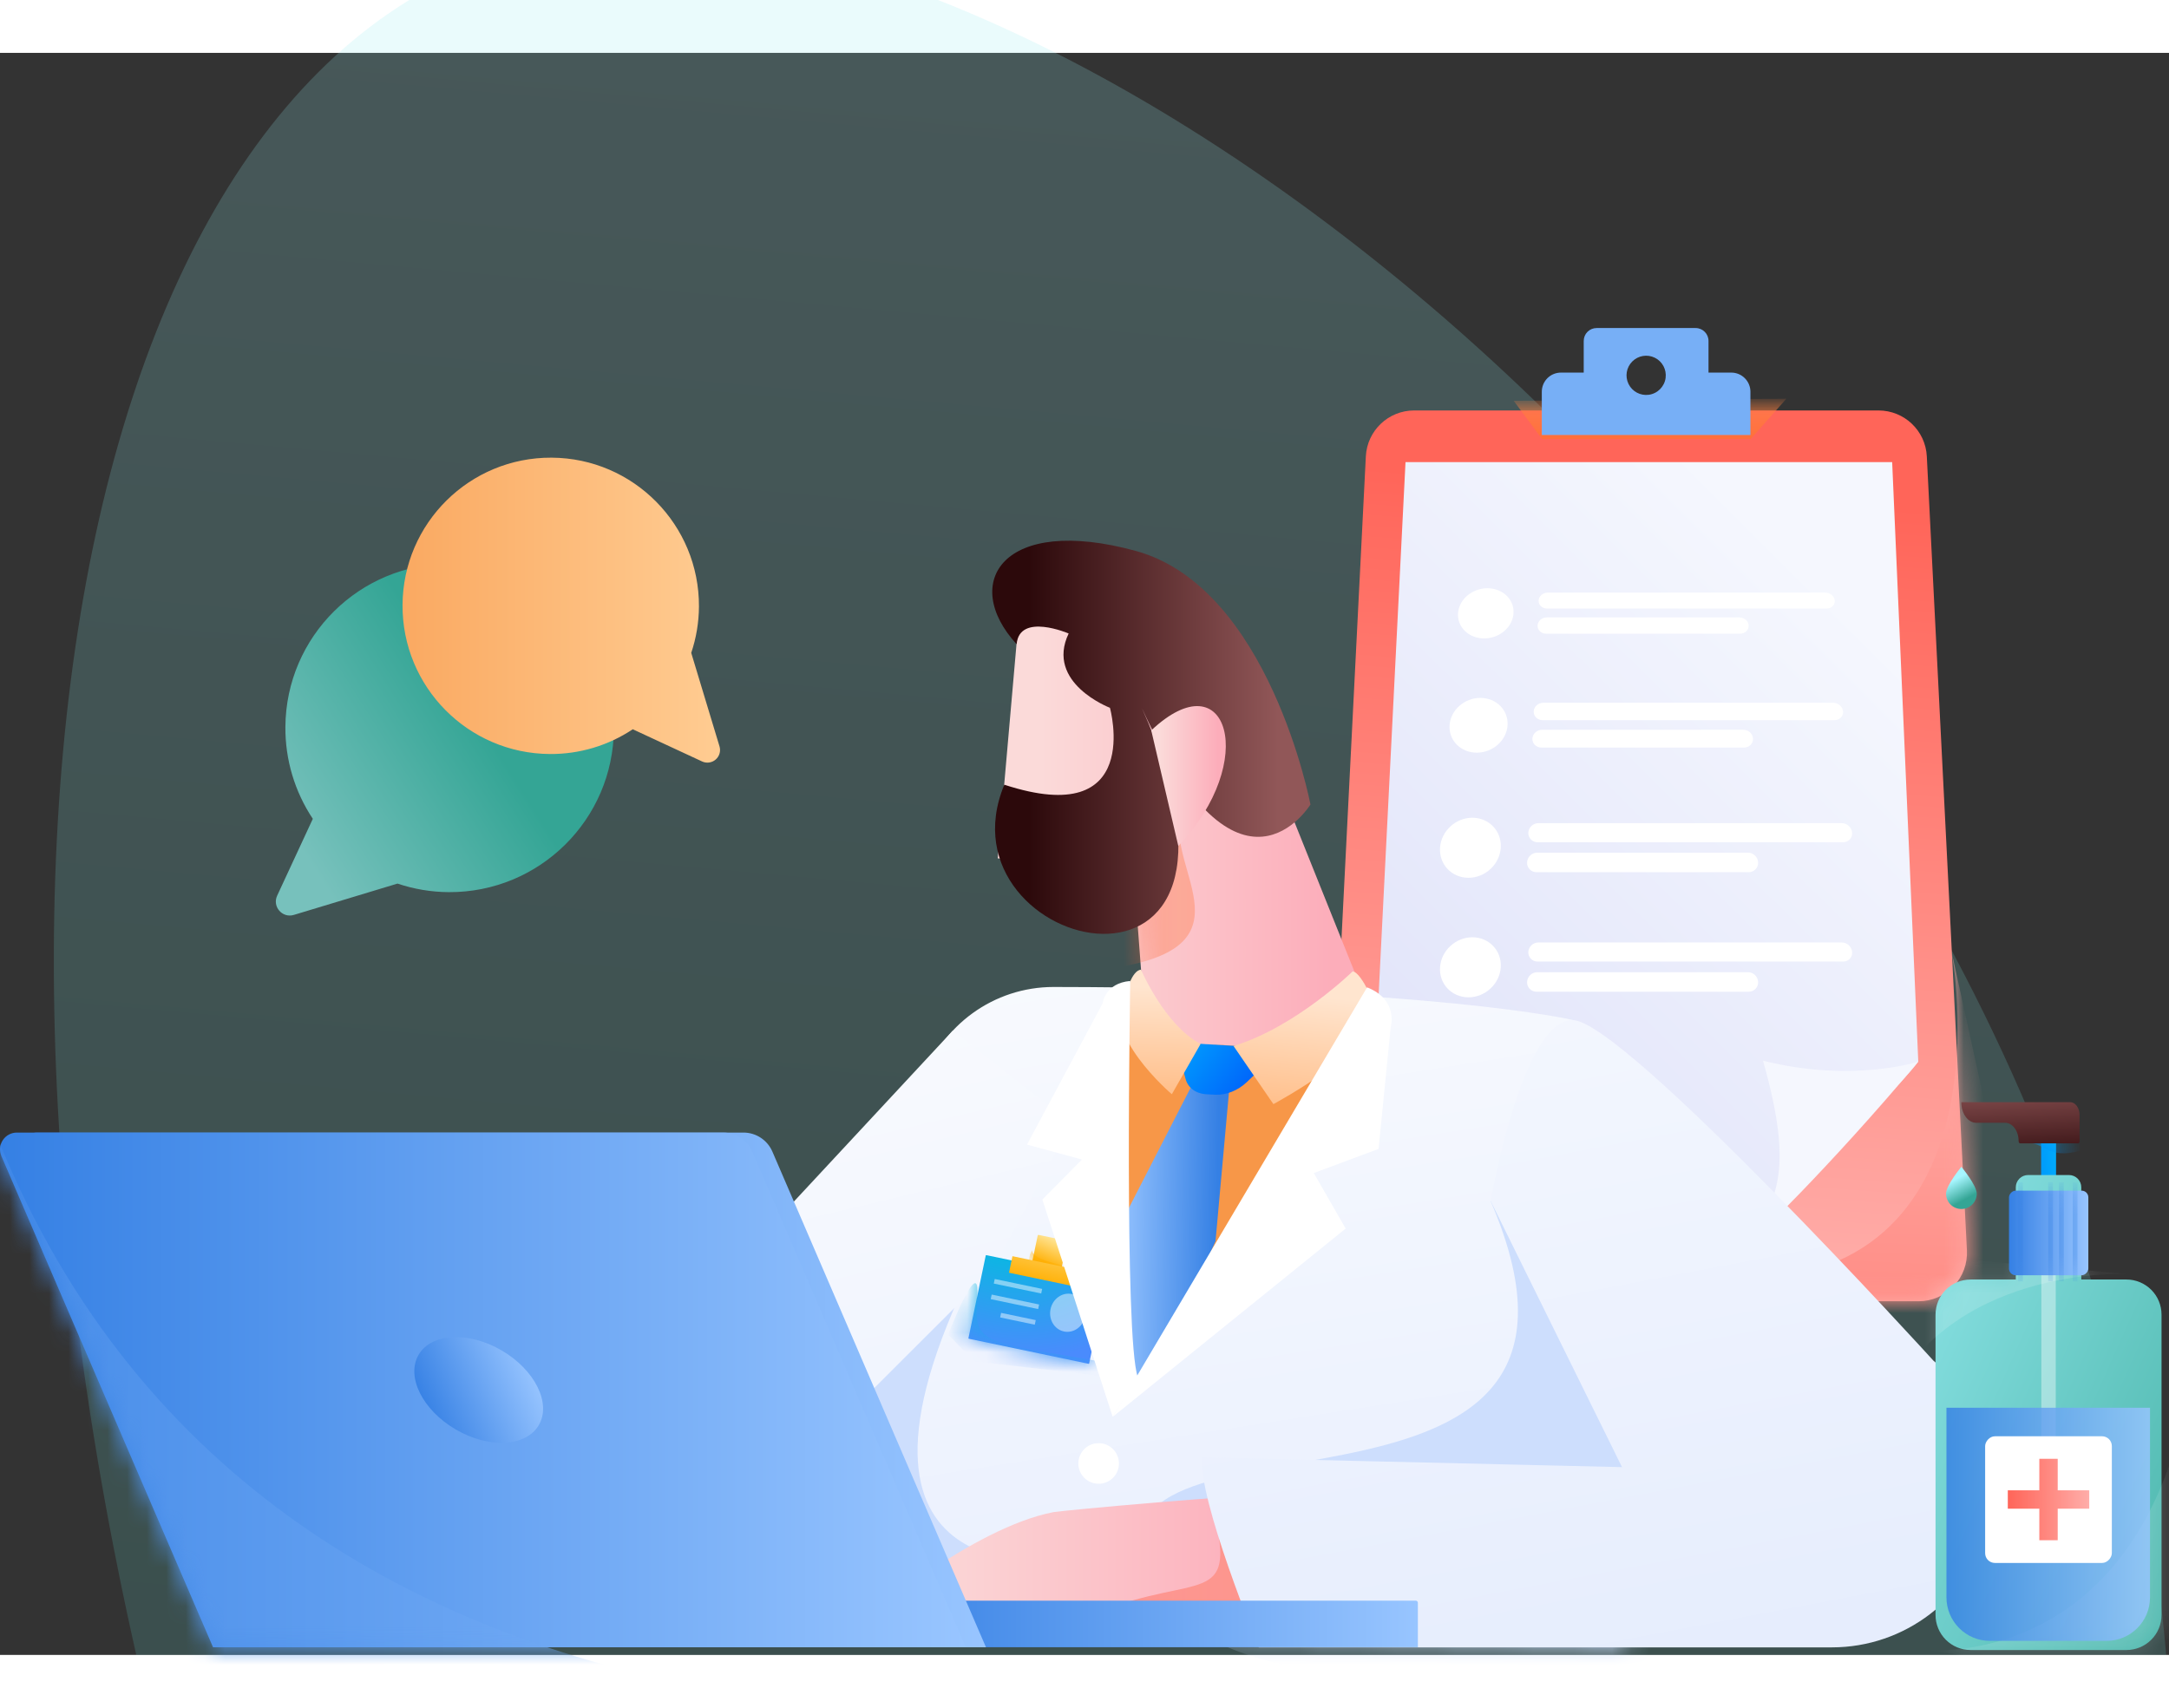 <svg width="80" height="63" viewBox="0 0 111 82" fill="none" xmlns="http://www.w3.org/2000/svg">
<rect x="0" y="0" width="111" height="82" fill="#333333" stroke="none"/>
<path opacity="0.2" d="M6.974 82C-3.911 33.957 6.808 -6 32.843 -6C58.879 -6 106.577 32.02 110.856 82H6.974Z" fill="url(#paint0_linear_52_7228)"/>
<path d="M98.187 63.898H70.317C69.639 63.898 68.991 63.619 68.524 63.128C68.057 62.637 67.812 61.975 67.846 61.298L69.898 20.652C69.965 19.336 71.051 18.303 72.369 18.303H96.135C97.453 18.303 98.54 19.336 98.606 20.652L100.658 61.298C100.692 61.975 100.447 62.637 99.98 63.128C99.513 63.619 98.865 63.898 98.187 63.898Z" fill="url(#paint1_linear_52_7228)"/>
<mask id="mask0_52_7228" style="mask-type:luminance" maskUnits="userSpaceOnUse" x="67" y="18" width="34" height="46">
<path fill-rule="evenodd" clip-rule="evenodd" d="M98.187 63.898H70.317C69.639 63.898 68.991 63.619 68.524 63.128C68.057 62.637 67.812 61.975 67.846 61.298L69.898 20.652C69.965 19.336 71.051 18.303 72.369 18.303H96.135C97.453 18.303 98.54 19.336 98.606 20.652L100.658 61.298C100.692 61.975 100.447 62.637 99.98 63.128C99.513 63.619 98.865 63.898 98.187 63.898Z" fill="white"/>
</mask>
<g mask="url(#mask0_52_7228)">
<path d="M77.464 17.807L78.916 19.765H89.592L91.419 17.701L77.464 17.807Z" fill="url(#paint2_linear_52_7228)"/>
<path d="M60.925 62.82C65.703 57.218 73.736 62.503 88.429 62.82C103.122 63.137 99.877 46.026 99.877 46.026L103.122 60.835C103.122 60.835 102.805 65.251 102.488 66.097C102.171 66.943 73.698 70.114 73.698 70.114L63.483 66.203" fill="url(#paint3_linear_52_7228)"/>
</g>
<path fill-rule="evenodd" clip-rule="evenodd" d="M89.292 16.652C89.109 16.468 88.86 16.365 88.6 16.365H87.434V14.744C87.434 14.38 87.138 14.084 86.774 14.084H81.708C81.533 14.084 81.365 14.154 81.241 14.277C81.118 14.401 81.048 14.569 81.048 14.744V16.365H79.881C79.622 16.365 79.373 16.468 79.189 16.652C79.006 16.836 78.903 17.085 78.903 17.344V19.559H89.579V17.344C89.579 17.085 89.476 16.836 89.292 16.652ZM84.687 15.604C85.073 15.795 85.294 16.209 85.239 16.636H85.239C85.179 17.087 84.824 17.441 84.374 17.501C83.947 17.557 83.532 17.335 83.342 16.949C83.152 16.563 83.229 16.099 83.533 15.795C83.837 15.491 84.301 15.414 84.687 15.604Z" fill="#77AFF6"/>
<path d="M94.793 55.018C91.68 57.699 89.648 60.831 89.648 60.831H69.915L71.928 20.947H96.833L98.169 51.628C98.169 51.628 97.342 52.822 94.793 55.018Z" fill="url(#paint4_linear_52_7228)"/>
<path d="M90.222 51.584C91.933 57.594 90.707 58.687 89.648 60.836C89.648 60.836 93.507 57.195 98.169 51.633C98.169 51.633 94.809 52.737 90.222 51.584Z" fill="url(#paint5_linear_52_7228)"/>
<path d="M77.456 28.674C77.418 29.387 76.745 29.971 75.952 29.971C75.16 29.971 74.562 29.387 74.616 28.674C74.669 27.969 75.342 27.403 76.118 27.403C76.895 27.403 77.494 27.969 77.456 28.674Z" fill="white"/>
<path d="M93.47 28.443H79.177C78.925 28.443 78.729 28.259 78.739 28.033C78.749 27.808 78.96 27.626 79.21 27.626H93.411C93.661 27.626 93.877 27.808 93.894 28.033C93.912 28.259 93.722 28.443 93.47 28.443Z" fill="white"/>
<path d="M89.046 29.73H79.128C78.874 29.73 78.676 29.542 78.686 29.312C78.696 29.082 78.909 28.896 79.161 28.896H89.015C89.267 28.896 89.48 29.082 89.489 29.312C89.498 29.542 89.3 29.73 89.046 29.73Z" fill="white"/>
<path d="M77.151 34.403C77.11 35.181 76.404 35.819 75.576 35.819C74.748 35.819 74.125 35.181 74.183 34.403C74.242 33.633 74.946 33.016 75.757 33.016C76.568 33.016 77.192 33.633 77.151 34.403Z" fill="white"/>
<path d="M93.878 34.155H78.945C78.682 34.155 78.477 33.955 78.488 33.708C78.499 33.462 78.719 33.264 78.98 33.264H93.814C94.075 33.264 94.302 33.462 94.32 33.708C94.339 33.955 94.141 34.155 93.878 34.155Z" fill="white"/>
<path d="M89.249 35.557H78.882C78.617 35.557 78.41 35.352 78.421 35.1C78.432 34.849 78.655 34.647 78.919 34.647H89.215C89.479 34.647 89.701 34.849 89.712 35.1C89.722 35.352 89.515 35.557 89.249 35.557Z" fill="white"/>
<path d="M76.803 40.669C76.758 41.523 76.017 42.223 75.15 42.223C74.282 42.223 73.631 41.523 73.696 40.669C73.76 39.826 74.499 39.149 75.348 39.149C76.197 39.149 76.849 39.826 76.803 40.669Z" fill="white"/>
<path d="M94.323 40.404H78.689C78.56 40.406 78.435 40.354 78.345 40.261C78.255 40.169 78.207 40.043 78.212 39.913C78.229 39.64 78.455 39.427 78.728 39.427H94.253C94.529 39.429 94.758 39.639 94.784 39.913C94.795 40.041 94.751 40.168 94.663 40.261C94.575 40.355 94.452 40.407 94.323 40.404Z" fill="white"/>
<path d="M89.49 41.937H78.631C78.499 41.938 78.373 41.885 78.282 41.791C78.191 41.696 78.142 41.567 78.149 41.436C78.164 41.158 78.393 40.94 78.671 40.938H89.453C89.731 40.94 89.959 41.158 89.973 41.436C89.979 41.568 89.931 41.696 89.839 41.791C89.748 41.885 89.621 41.938 89.49 41.937Z" fill="white"/>
<path d="M76.803 46.788C76.758 47.641 76.017 48.341 75.15 48.341C74.282 48.341 73.631 47.641 73.696 46.788C73.76 45.944 74.499 45.268 75.348 45.268C76.197 45.268 76.849 45.944 76.803 46.788Z" fill="white"/>
<path d="M94.323 46.511H78.689C78.56 46.513 78.435 46.462 78.345 46.369C78.255 46.276 78.207 46.15 78.212 46.021C78.229 45.748 78.455 45.534 78.728 45.534H94.253C94.529 45.536 94.758 45.746 94.784 46.021C94.795 46.149 94.751 46.275 94.663 46.369C94.575 46.462 94.452 46.514 94.323 46.511Z" fill="white"/>
<path d="M89.49 48.054H78.631C78.499 48.056 78.373 48.003 78.282 47.908C78.191 47.813 78.142 47.684 78.149 47.553C78.164 47.275 78.393 47.057 78.671 47.056H89.453C89.731 47.057 89.959 47.276 89.973 47.553C89.979 47.685 89.931 47.813 89.839 47.908C89.748 48.002 89.621 48.056 89.49 48.054Z" fill="white"/>
<path d="M31.415 34.601C31.389 39.243 27.604 42.984 22.962 42.958C22.071 42.952 21.186 42.804 20.342 42.52L15.039 44.123C14.448 44.302 13.924 43.698 14.184 43.138L16.009 39.205C15.082 37.814 14.594 36.177 14.605 34.505C14.632 29.864 18.416 26.122 23.058 26.149C27.7 26.175 31.441 29.959 31.415 34.601Z" fill="url(#paint6_linear_52_7228)"/>
<path d="M28.228 20.719C32.417 20.743 35.793 24.158 35.769 28.346C35.764 29.151 35.631 29.949 35.374 30.711L36.821 35.496C36.895 35.74 36.818 36.004 36.626 36.17C36.434 36.337 36.162 36.376 35.931 36.269L32.382 34.621C31.127 35.457 29.65 35.899 28.142 35.888C23.953 35.864 20.577 32.449 20.6 28.26C20.624 24.072 24.039 20.695 28.228 20.719Z" fill="url(#paint7_linear_52_7228)"/>
<path d="M84.786 75.048L83.51 54.404L80.48 49.498C80.48 49.498 73.343 47.832 53.914 47.812C50.862 47.812 48.156 49.774 47.205 52.674L37.985 80.753L83.2 81.606L84.786 75.048Z" fill="url(#paint8_linear_52_7228)"/>
<mask id="mask1_52_7228" style="mask-type:luminance" maskUnits="userSpaceOnUse" x="37" y="47" width="48" height="35">
<path fill-rule="evenodd" clip-rule="evenodd" d="M84.786 75.048L83.51 54.404L80.48 49.498C80.48 49.498 73.343 47.832 53.914 47.812C50.862 47.812 48.156 49.774 47.205 52.674L37.985 80.753L83.2 81.606L84.786 75.048Z" fill="white"/>
</mask>
<g mask="url(#mask1_52_7228)">
<path d="M76.284 58.77C84.454 77.729 53.915 67.893 58.913 78.284C63.718 88.271 99.685 80.421 99.685 80.421L87.31 59.722" fill="url(#paint9_linear_52_7228)"/>
<path d="M49.434 62.917C41.608 79.463 54.825 77.089 54.825 77.089L46.549 85.897L30.525 81.611L31.636 66.789L49.434 58.451" fill="url(#paint10_linear_52_7228)"/>
</g>
<path d="M54.825 54.785L48.753 50.055L19.422 81.607L32.907 80.164L50.782 62.304L54.825 54.785Z" fill="url(#paint11_linear_52_7228)"/>
<path d="M66.925 73.758H66.211C63.503 73.758 54.312 74.615 53.916 74.691C49.791 75.485 44.477 80.043 43.842 80.302L67.817 80.131" fill="url(#paint12_linear_52_7228)"/>
<mask id="mask2_52_7228" style="mask-type:luminance" maskUnits="userSpaceOnUse" x="43" y="73" width="25" height="8">
<path fill-rule="evenodd" clip-rule="evenodd" d="M66.925 73.758H66.211C63.503 73.758 54.312 74.615 53.916 74.691C49.791 75.485 44.477 80.043 43.842 80.302L67.817 80.131" fill="white"/>
</mask>
<g mask="url(#mask2_52_7228)">
<path opacity="0.34" d="M61.562 72.718C63.499 79.195 62.238 77.999 58.025 79.195C42.302 83.66 65.727 82.895 66.783 82.479L70.067 78.1L64.907 73.651" fill="url(#paint13_linear_52_7228)"/>
</g>
<path d="M61.538 71.887C61.244 73.899 64.417 81.614 64.417 81.614H93.748C97.474 81.614 100.738 79.118 101.715 75.523C102.573 72.369 101.489 69.005 98.95 66.945C98.95 66.945 83.073 49.483 80.47 49.506C77.868 49.529 76.287 58.771 76.287 58.771L83.008 72.388L61.538 71.887Z" fill="url(#paint14_linear_52_7228)"/>
<path d="M72.456 79.224H44.479V81.607H72.56V79.327C72.56 79.3 72.549 79.273 72.529 79.254C72.51 79.234 72.484 79.224 72.456 79.224Z" fill="url(#paint15_linear_52_7228)"/>
<path d="M11.934 81.61H50.458L39.527 56.238C39.272 55.647 38.69 55.264 38.047 55.264H1.895C1.604 55.264 1.333 55.41 1.174 55.652C1.014 55.895 0.987 56.202 1.102 56.468L11.934 81.61Z" fill="url(#paint16_linear_52_7228)"/>
<path d="M10.903 81.61H49.427L38.495 56.238C38.241 55.647 37.659 55.264 37.015 55.264H0.864C0.573 55.264 0.302 55.41 0.143 55.652C-0.017 55.895 -0.044 56.202 0.071 56.468L10.903 81.61Z" fill="url(#paint17_linear_52_7228)"/>
<mask id="mask3_52_7228" style="mask-type:luminance" maskUnits="userSpaceOnUse" x="0" y="55" width="50" height="27">
<path fill-rule="evenodd" clip-rule="evenodd" d="M10.903 81.61H49.427L38.495 56.238C38.241 55.647 37.659 55.264 37.015 55.264H0.864C0.573 55.264 0.302 55.41 0.143 55.652C-0.017 55.895 -0.044 56.202 0.071 56.468L10.903 81.61Z" fill="white"/>
</mask>
<g mask="url(#mask3_52_7228)">
<path d="M-1.102 52.919C12.035 91.235 57.419 84.463 57.419 84.463L-0.008 94.519L-12.05 71.53L-8.766 52.919" fill="url(#paint18_linear_52_7228)"/>
</g>
<ellipse cx="3.562" cy="2.338" rx="3.562" ry="2.338" transform="matrix(-0.863 -0.506 -0.506 0.863 28.755 68.223)" fill="url(#paint19_linear_52_7228)"/>
<path d="M70.177 49.179L62.016 28.821H52.147L51.06 41.226L58.032 42.131L58.914 53.852L70.177 49.179Z" fill="url(#paint20_linear_52_7228)"/>
<mask id="mask4_52_7228" style="mask-type:luminance" maskUnits="userSpaceOnUse" x="51" y="28" width="20" height="26">
<path fill-rule="evenodd" clip-rule="evenodd" d="M70.177 49.179L62.016 28.821H52.147L51.06 41.226L58.032 42.131L58.914 53.852L70.177 49.179Z" fill="white"/>
</mask>
<g mask="url(#mask4_52_7228)">
<path opacity="0.34" d="M60.737 38.335C58.875 41.058 64.577 45.476 57.436 46.761C50.295 48.045 56.049 37.899 56.049 37.899L58.924 36.691" fill="url(#paint21_linear_52_7228)"/>
</g>
<path d="M58.432 33.522C66.037 50.484 47.803 46.103 51.397 37.459C58.552 39.8 56.802 33.522 56.802 33.522C56.802 33.522 53.482 32.255 54.689 29.719C54.689 29.719 52.17 28.634 52.027 30.267C49.136 27.124 51.309 23.623 58.13 25.494C64.951 27.365 67.064 38.472 67.064 38.472C67.064 38.472 63.381 44.508 58.432 33.522Z" fill="url(#paint22_linear_52_7228)"/>
<path d="M58.916 34.679C62.833 30.994 64.441 36.257 60.301 40.598L58.916 34.679Z" fill="url(#paint23_linear_52_7228)"/>
<path d="M60.165 50.544L56.449 50.055L57.05 61.14L62.403 62.132L68.52 53.599L68.54 50.622L64.665 50.955L62.609 50.785L60.944 50.785" fill="url(#paint24_linear_52_7228)"/>
<path d="M61.165 52.512L56.798 61.018L56.866 68.698L59.074 67.845L62.205 60.821L63.005 51.964L61.165 52.512Z" fill="url(#paint25_linear_52_7228)"/>
<path d="M60.173 50.649L60.674 52.522C60.797 52.981 61.209 53.278 61.761 53.304L62.206 53.326C62.751 53.352 63.353 53.11 63.8 52.687L65.415 51.153L63.26 50.831L60.173 50.649Z" fill="url(#paint26_linear_52_7228)"/>
<path d="M70.461 48.963C70.461 48.963 69.696 47.044 69.22 47.016C69.22 47.016 66.308 49.868 63.126 50.832L65.167 53.808C65.167 53.808 70.652 50.861 70.461 48.963Z" fill="url(#paint27_linear_52_7228)"/>
<path d="M69.962 47.831L56.946 69.814L68.866 60.177L67.234 57.336L70.549 56.1L71.169 49.875C71.169 49.875 71.596 48.479 69.962 47.831Z" fill="white"/>
<path d="M57.609 48.168C57.609 48.168 57.917 46.95 58.392 46.928C58.392 46.928 59.614 49.782 61.442 50.728L59.969 53.302C59.969 53.302 56.23 50.119 57.609 48.168Z" fill="url(#paint28_linear_52_7228)"/>
<rect width="6.311" height="4.371" rx="0.028" transform="matrix(-0.979 -0.205 -0.205 0.979 56.63 62.826)" fill="url(#paint29_radial_52_7228)"/>
<mask id="mask5_52_7228" style="mask-type:luminance" maskUnits="userSpaceOnUse" x="49" y="61" width="8" height="7">
<rect width="6.311" height="4.371" rx="0.028" transform="matrix(-0.979 -0.205 -0.205 0.979 56.63 62.827)" fill="white"/>
</mask>
<g mask="url(#mask5_52_7228)">
<path d="M56.085 66.943C50.077 65.926 49.834 66.03 50.009 63.679C50.184 61.329 48.522 65.601 48.522 65.601L49.854 66.972L56.2 67.704" fill="url(#paint30_linear_52_7228)"/>
</g>
<g opacity="0.46">
<ellipse cx="0.907" cy="0.979" rx="0.907" ry="0.979" transform="matrix(-0.979 -0.205 -0.205 0.979 55.739 63.714)" fill="white"/>
<rect width="2.479" height="0.239" transform="matrix(-0.979 -0.205 -0.205 0.979 53.333 63.267)" fill="white"/>
<rect width="2.479" height="0.239" transform="matrix(-0.979 -0.205 -0.205 0.979 53.177 64.064)" fill="white"/>
<rect width="1.811" height="0.239" transform="matrix(-0.979 -0.205 -0.205 0.979 53.005 64.864)" fill="white"/>
</g>
<path d="M54.58 60.8L53.152 60.501C53.131 60.496 53.11 60.51 53.106 60.531L52.794 62.023L54.298 62.338L54.61 60.846C54.615 60.825 54.601 60.804 54.58 60.8Z" fill="url(#paint31_linear_52_7228)"/>
<mask id="mask6_52_7228" style="mask-type:luminance" maskUnits="userSpaceOnUse" x="52" y="60" width="3" height="3">
<path fill-rule="evenodd" clip-rule="evenodd" d="M54.58 60.8L53.152 60.501C53.131 60.496 53.11 60.51 53.106 60.531L52.794 62.023L54.298 62.338L54.61 60.846C54.615 60.825 54.601 60.804 54.58 60.8Z" fill="white"/>
</mask>
<g mask="url(#mask6_52_7228)">
<path d="M52.818 61.289C52.89 61.859 54.395 61.974 54.5 62.162C54.604 62.351 54.043 62.509 54.043 62.509L52.552 62.197L52.717 61.475" fill="url(#paint32_linear_52_7228)"/>
</g>
<rect width="3.639" height="0.865" transform="matrix(-0.979 -0.205 -0.205 0.979 55.376 62.337)" fill="url(#paint33_linear_52_7228)"/>
<path d="M57.841 47.504C57.841 47.504 57.522 65.823 58.227 67.773L56.941 69.809L53.343 58.691L55.37 56.645L52.557 55.88L56.429 48.651C56.429 48.651 56.534 47.617 57.841 47.504Z" fill="white"/>
<ellipse cx="1.039" cy="1.039" rx="1.039" ry="1.039" transform="matrix(-1 0 0 1 57.263 71.162)" fill="white"/>
<path d="M100.375 57.016C100.375 57.016 101.161 57.959 101.161 58.391C101.161 58.825 100.809 59.176 100.375 59.176C99.942 59.176 99.59 58.825 99.59 58.391C99.59 57.959 100.375 57.016 100.375 57.016V57.016Z" fill="url(#paint34_linear_52_7228)"/>
<rect width="0.765" height="4.492" transform="matrix(-1 0 0 1 105.22 55.152)" fill="url(#paint35_linear_52_7228)"/>
<mask id="mask7_52_7228" style="mask-type:luminance" maskUnits="userSpaceOnUse" x="104" y="55" width="2" height="5">
<rect width="0.765" height="4.492" transform="matrix(-1 0 0 1 105.22 55.152)" fill="white"/>
</mask>
<g mask="url(#mask7_52_7228)">
<path d="M106.677 56.133C104.957 56.667 104.713 55.931 104.009 55.817C103.304 55.703 105.076 54.764 105.076 54.764L106.025 55.362" fill="url(#paint36_linear_52_7228)"/>
</g>
<path d="M100.848 62.785H103.159V58.067C103.159 57.9 103.226 57.739 103.344 57.621C103.462 57.503 103.622 57.437 103.79 57.437H105.88C106.048 57.437 106.208 57.503 106.326 57.621C106.445 57.739 106.511 57.9 106.511 58.067V62.785H108.822C109.298 62.785 109.755 62.975 110.092 63.312C110.429 63.648 110.618 64.105 110.618 64.582V79.954C110.618 80.43 110.429 80.887 110.092 81.224C109.755 81.561 109.298 81.75 108.822 81.75H100.848C100.372 81.75 99.915 81.561 99.578 81.224C99.241 80.887 99.052 80.43 99.052 79.954V64.582C99.052 63.59 99.856 62.785 100.848 62.785Z" fill="url(#paint37_linear_52_7228)"/>
<mask id="mask8_52_7228" style="mask-type:luminance" maskUnits="userSpaceOnUse" x="99" y="57" width="12" height="25">
<path fill-rule="evenodd" clip-rule="evenodd" d="M100.848 62.785H103.159V58.067C103.159 57.9 103.226 57.739 103.344 57.621C103.462 57.503 103.622 57.437 103.79 57.437H105.88C106.048 57.437 106.208 57.503 106.326 57.621C106.445 57.739 106.511 57.9 106.511 58.067V62.785H108.822C109.298 62.785 109.755 62.975 110.092 63.312C110.429 63.648 110.618 64.105 110.618 64.582V79.954C110.618 80.43 110.429 80.887 110.092 81.224C109.755 81.561 109.298 81.75 108.822 81.75H100.848C100.372 81.75 99.915 81.561 99.578 81.224C99.241 80.887 99.052 80.43 99.052 79.954V64.582C99.052 63.59 99.856 62.785 100.848 62.785Z" fill="white"/>
</mask>
<g mask="url(#mask8_52_7228)">
<path opacity="0.15" d="M111.478 70.808C108.217 82.671 98.67 81.749 98.67 81.749L112.782 83.975L111.893 73.54L111.656 71.346" fill="white"/>
<path opacity="0.15" d="M96.312 69.59C99.433 62.034 108.845 62.503 108.845 62.503L94.925 61.263L95.882 67.864L96.133 69.251" fill="white"/>
</g>
<path d="M100.374 53.709V53.723C100.374 54.297 100.715 54.763 101.135 54.763H102.616C102.996 54.763 103.304 55.183 103.304 55.702C103.304 55.765 103.341 55.816 103.387 55.816H106.339C106.385 55.816 106.423 55.765 106.423 55.702V54.365C106.423 54.003 106.208 53.709 105.942 53.709L100.374 53.709Z" fill="url(#paint38_linear_52_7228)"/>
<rect opacity="0.39" width="0.737" height="17.545" transform="matrix(-1 0 0 1 105.204 59.647)" fill="white"/>
<rect width="4.061" height="4.33" rx="0.343" transform="matrix(-1 0 0 1 106.872 58.237)" fill="url(#paint39_linear_52_7228)"/>
<mask id="mask9_52_7228" style="mask-type:luminance" maskUnits="userSpaceOnUse" x="102" y="58" width="5" height="5">
<rect width="4.061" height="4.33" rx="0.343" transform="matrix(-1 0 0 1 106.872 58.237)" fill="white"/>
</mask>
<g mask="url(#mask9_52_7228)">
<rect opacity="0.33" width="0.243" height="5.071" transform="matrix(-1 0 0 1 106.317 57.808)" fill="url(#paint40_linear_52_7228)"/>
<path opacity="0.33" d="M105.371 62.879H105.614V57.808H105.371" fill="url(#paint41_linear_52_7228)"/>
<rect opacity="0.33" width="0.243" height="5.071" transform="matrix(-1 0 0 1 105.06 57.808)" fill="url(#paint42_linear_52_7228)"/>
<rect opacity="0.33" width="0.243" height="5.071" transform="matrix(-1 0 0 1 103.521 57.808)" fill="url(#paint43_linear_52_7228)"/>
</g>
<path opacity="0.82" d="M110.028 69.35H99.611V79.056C99.611 79.646 99.846 80.212 100.263 80.63C100.681 81.047 101.247 81.282 101.837 81.282H107.802C109.032 81.282 110.028 80.285 110.028 79.056V69.35V69.35Z" fill="url(#paint44_linear_52_7228)"/>
<rect width="6.484" height="6.484" rx="0.5" transform="matrix(-1 0 0 1 108.075 70.809)" fill="white"/>
<path d="M102.751 73.575H104.364V71.962H105.305V73.575H106.919V74.516H105.305V76.13H104.364V74.516H102.751V73.575Z" fill="url(#paint45_linear_52_7228)"/>
<defs>
<linearGradient id="paint0_linear_52_7228" x1="164.198" y1="-12.273" x2="149.919" y2="145.116" gradientUnits="userSpaceOnUse">
<stop stop-color="#A7F6FF"/>
<stop offset="1" stop-color="#34A595"/>
</linearGradient>
<linearGradient id="paint1_linear_52_7228" x1="69.93" y1="60.984" x2="73.001" y2="21.377" gradientUnits="userSpaceOnUse">
<stop stop-color="#FFADA9"/>
<stop offset="1" stop-color="#FF6559"/>
</linearGradient>
<linearGradient id="paint2_linear_52_7228" x1="63.717" y1="21.886" x2="63.725" y2="15.83" gradientUnits="userSpaceOnUse">
<stop offset="0.101" stop-color="#FF5D37"/>
<stop offset="0.885" stop-color="#FF9346"/>
</linearGradient>
<linearGradient id="paint3_linear_52_7228" x1="40.519" y1="45.759" x2="38.928" y2="81.421" gradientUnits="userSpaceOnUse">
<stop stop-color="#FFADA9"/>
<stop offset="1" stop-color="#FF6559"/>
</linearGradient>
<linearGradient id="paint4_linear_52_7228" x1="49.774" y1="52.062" x2="88.434" y2="13.259" gradientUnits="userSpaceOnUse">
<stop offset="0.102" stop-color="#DCDFF8"/>
<stop offset="0.885" stop-color="#F5F7FE"/>
</linearGradient>
<linearGradient id="paint5_linear_52_7228" x1="-9.858" y1="57.401" x2="-5.4" y2="51.729" gradientUnits="userSpaceOnUse">
<stop offset="0.102" stop-color="#DCDFF8"/>
<stop offset="0.885" stop-color="#F5F7FE"/>
</linearGradient>
<linearGradient id="paint6_linear_52_7228" x1="0.217" y1="36.691" x2="18.716" y2="24.993" gradientUnits="userSpaceOnUse">
<stop offset="0.487" stop-color="#77C1BC"/>
<stop offset="1" stop-color="#34A595"/>
</linearGradient>
<linearGradient id="paint7_linear_52_7228" x1="36.85" y1="40.37" x2="12.19" y2="40.37" gradientUnits="userSpaceOnUse">
<stop stop-color="#FFCC92"/>
<stop offset="1" stop-color="#F79748"/>
</linearGradient>
<linearGradient id="paint8_linear_52_7228" x1="103.712" y1="13.346" x2="116.854" y2="96.942" gradientUnits="userSpaceOnUse">
<stop offset="0.102" stop-color="white"/>
<stop offset="0.885" stop-color="#E3EBFD"/>
</linearGradient>
<linearGradient id="paint9_linear_52_7228" x1="89.984" y1="90.143" x2="88.967" y2="87.087" gradientUnits="userSpaceOnUse">
<stop offset="0.102" stop-color="white"/>
<stop offset="0.885" stop-color="#CDDEFD"/>
</linearGradient>
<linearGradient id="paint10_linear_52_7228" x1="69.053" y1="62.474" x2="67.347" y2="63.143" gradientUnits="userSpaceOnUse">
<stop offset="0.102" stop-color="white"/>
<stop offset="0.885" stop-color="#CDDEFD"/>
</linearGradient>
<linearGradient id="paint11_linear_52_7228" x1="71.138" y1="17.842" x2="91" y2="100.777" gradientUnits="userSpaceOnUse">
<stop offset="0.102" stop-color="white"/>
<stop offset="0.885" stop-color="#E3EBFD"/>
</linearGradient>
<linearGradient id="paint12_linear_52_7228" x1="67.817" y1="80.398" x2="43.56" y2="80.398" gradientUnits="userSpaceOnUse">
<stop offset="0.102" stop-color="#FCADBA"/>
<stop offset="0.885" stop-color="#FBDAD9"/>
</linearGradient>
<linearGradient id="paint13_linear_52_7228" x1="70.067" y1="82.805" x2="52.612" y2="82.805" gradientUnits="userSpaceOnUse">
<stop offset="0.101" stop-color="#FF7638"/>
<stop offset="0.885" stop-color="#FF3929"/>
</linearGradient>
<linearGradient id="paint14_linear_52_7228" x1="118.81" y1="1.356" x2="135.809" y2="90.999" gradientUnits="userSpaceOnUse">
<stop offset="0.102" stop-color="white"/>
<stop offset="0.885" stop-color="#E3EBFD"/>
</linearGradient>
<linearGradient id="paint15_linear_52_7228" x1="72.56" y1="81.607" x2="44.479" y2="81.607" gradientUnits="userSpaceOnUse">
<stop stop-color="#98C5FF"/>
<stop offset="1" stop-color="#3580E4"/>
</linearGradient>
<linearGradient id="paint16_linear_52_7228" x1="50.458" y1="81.61" x2="1.031" y2="81.61" gradientUnits="userSpaceOnUse">
<stop stop-color="#98C5FF"/>
<stop offset="1" stop-color="#3580E4"/>
</linearGradient>
<linearGradient id="paint17_linear_52_7228" x1="49.427" y1="81.61" x2="-0" y2="81.61" gradientUnits="userSpaceOnUse">
<stop stop-color="#98C5FF"/>
<stop offset="1" stop-color="#3580E4"/>
</linearGradient>
<linearGradient id="paint18_linear_52_7228" x1="57.419" y1="94.52" x2="-12.05" y2="94.52" gradientUnits="userSpaceOnUse">
<stop stop-color="#98C5FF"/>
<stop offset="1" stop-color="#3580E4"/>
</linearGradient>
<linearGradient id="paint19_linear_52_7228" x1="-1.817" y1="2.537" x2="1.765" y2="7.412" gradientUnits="userSpaceOnUse">
<stop stop-color="#98C5FF"/>
<stop offset="1" stop-color="#3580E4"/>
</linearGradient>
<linearGradient id="paint20_linear_52_7228" x1="70.177" y1="53.852" x2="51.06" y2="53.852" gradientUnits="userSpaceOnUse">
<stop offset="0.102" stop-color="#FCADBA"/>
<stop offset="0.885" stop-color="#FBDAD9"/>
</linearGradient>
<linearGradient id="paint21_linear_52_7228" x1="61.149" y1="46.873" x2="53.858" y2="46.873" gradientUnits="userSpaceOnUse">
<stop offset="0.101" stop-color="#FF7638"/>
<stop offset="0.885" stop-color="#FF3929"/>
</linearGradient>
<linearGradient id="paint22_linear_52_7228" x1="67.064" y1="45.093" x2="50.779" y2="45.093" gradientUnits="userSpaceOnUse">
<stop offset="0.102" stop-color="#915758"/>
<stop offset="0.885" stop-color="#2C090B"/>
</linearGradient>
<linearGradient id="paint23_linear_52_7228" x1="62.731" y1="40.598" x2="58.916" y2="40.598" gradientUnits="userSpaceOnUse">
<stop offset="0.102" stop-color="#FCADBA"/>
<stop offset="0.885" stop-color="#FBDAD9"/>
</linearGradient>
<linearGradient id="paint24_linear_52_7228" x1="55.433" y1="68.074" x2="56.456" y2="64.94" gradientUnits="userSpaceOnUse">
<stop stop-color="#FFCC92"/>
<stop offset="1" stop-color="#F79748"/>
</linearGradient>
<linearGradient id="paint25_linear_52_7228" x1="57.25" y1="53.012" x2="62.401" y2="53.109" gradientUnits="userSpaceOnUse">
<stop stop-color="#98C5FF"/>
<stop offset="1" stop-color="#3580E4"/>
</linearGradient>
<linearGradient id="paint26_linear_52_7228" x1="60.889" y1="50.184" x2="64.495" y2="53.039" gradientUnits="userSpaceOnUse">
<stop offset="0.008" stop-color="#009EFE"/>
<stop offset="1" stop-color="#005DFA"/>
</linearGradient>
<linearGradient id="paint27_linear_52_7228" x1="71.54" y1="48.709" x2="70.683" y2="57.123" gradientUnits="userSpaceOnUse">
<stop stop-color="#FFE5CF"/>
<stop offset="1" stop-color="#FFAE6C"/>
</linearGradient>
<linearGradient id="paint28_linear_52_7228" x1="61.935" y1="47.899" x2="61.718" y2="55.712" gradientUnits="userSpaceOnUse">
<stop stop-color="#FFE5CF"/>
<stop offset="1" stop-color="#FFAE6C"/>
</linearGradient>
<radialGradient id="paint29_radial_52_7228" cx="0" cy="0" r="1" gradientUnits="userSpaceOnUse" gradientTransform="translate(5.638 -1.103) scale(8.786 6.085)">
<stop stop-color="#00BEDE"/>
<stop offset="0.997" stop-color="#4A8BFD"/>
</radialGradient>
<linearGradient id="paint30_linear_52_7228" x1="57.426" y1="63.752" x2="56.605" y2="68.141" gradientUnits="userSpaceOnUse">
<stop stop-color="#00BEDE"/>
<stop offset="0.997" stop-color="#4A8BFD"/>
</linearGradient>
<linearGradient id="paint31_linear_52_7228" x1="54.806" y1="60.884" x2="54.157" y2="62.37" gradientUnits="userSpaceOnUse">
<stop offset="0.101" stop-color="#FFE494"/>
<stop offset="1" stop-color="#FFAE00"/>
</linearGradient>
<linearGradient id="paint32_linear_52_7228" x1="54.54" y1="60.985" x2="54.454" y2="61.26" gradientUnits="userSpaceOnUse">
<stop offset="0.101" stop-color="#FFE494"/>
<stop offset="1" stop-color="#FFAE00"/>
</linearGradient>
<linearGradient id="paint33_linear_52_7228" x1="-6.279" y1="-2.404" x2="-6.246" y2="1.229" gradientUnits="userSpaceOnUse">
<stop offset="0.101" stop-color="#FFE494"/>
<stop offset="1" stop-color="#FFAE00"/>
</linearGradient>
<linearGradient id="paint34_linear_52_7228" x1="100.557" y1="57.391" x2="101.106" y2="58.401" gradientUnits="userSpaceOnUse">
<stop stop-color="#A7F6FF"/>
<stop offset="1" stop-color="#34A595"/>
</linearGradient>
<linearGradient id="paint35_linear_52_7228" x1="-2.009" y1="9.241" x2="1.456" y2="9.375" gradientUnits="userSpaceOnUse">
<stop offset="0.008" stop-color="#00CAFE"/>
<stop offset="1" stop-color="#0088FA"/>
</linearGradient>
<linearGradient id="paint36_linear_52_7228" x1="107.698" y1="55.121" x2="107.255" y2="57.072" gradientUnits="userSpaceOnUse">
<stop offset="0.008" stop-color="#00CAFE"/>
<stop offset="1" stop-color="#0088FA"/>
</linearGradient>
<linearGradient id="paint37_linear_52_7228" x1="103.25" y1="25.241" x2="138.059" y2="40.799" gradientUnits="userSpaceOnUse">
<stop stop-color="#A7F6FF"/>
<stop offset="1" stop-color="#34A595"/>
</linearGradient>
<linearGradient id="paint38_linear_52_7228" x1="110.758" y1="51.368" x2="111.08" y2="57.327" gradientUnits="userSpaceOnUse">
<stop offset="0.102" stop-color="#915758"/>
<stop offset="0.885" stop-color="#2C090B"/>
</linearGradient>
<linearGradient id="paint39_linear_52_7228" x1="0" y1="4.33" x2="4.061" y2="4.33" gradientUnits="userSpaceOnUse">
<stop stop-color="#98C5FF"/>
<stop offset="1" stop-color="#3580E4"/>
</linearGradient>
<linearGradient id="paint40_linear_52_7228" x1="-0.772" y1="9.843" x2="-0.586" y2="9.841" gradientUnits="userSpaceOnUse">
<stop stop-color="#98C5FF"/>
<stop offset="1" stop-color="#3580E4"/>
</linearGradient>
<linearGradient id="paint41_linear_52_7228" x1="106.405" y1="67.766" x2="106.219" y2="67.763" gradientUnits="userSpaceOnUse">
<stop stop-color="#98C5FF"/>
<stop offset="1" stop-color="#3580E4"/>
</linearGradient>
<linearGradient id="paint42_linear_52_7228" x1="-0.806" y1="10.046" x2="-0.619" y2="10.044" gradientUnits="userSpaceOnUse">
<stop stop-color="#98C5FF"/>
<stop offset="1" stop-color="#3580E4"/>
</linearGradient>
<linearGradient id="paint43_linear_52_7228" x1="-0.848" y1="10.299" x2="-0.661" y2="10.296" gradientUnits="userSpaceOnUse">
<stop stop-color="#98C5FF"/>
<stop offset="1" stop-color="#3580E4"/>
</linearGradient>
<linearGradient id="paint44_linear_52_7228" x1="110.028" y1="81.282" x2="99.611" y2="81.282" gradientUnits="userSpaceOnUse">
<stop stop-color="#98C5FF"/>
<stop offset="1" stop-color="#3580E4"/>
</linearGradient>
<linearGradient id="paint45_linear_52_7228" x1="106.919" y1="76.13" x2="102.751" y2="76.13" gradientUnits="userSpaceOnUse">
<stop stop-color="#FFADA9"/>
<stop offset="1" stop-color="#FF6559"/>
</linearGradient>
</defs>
</svg>
